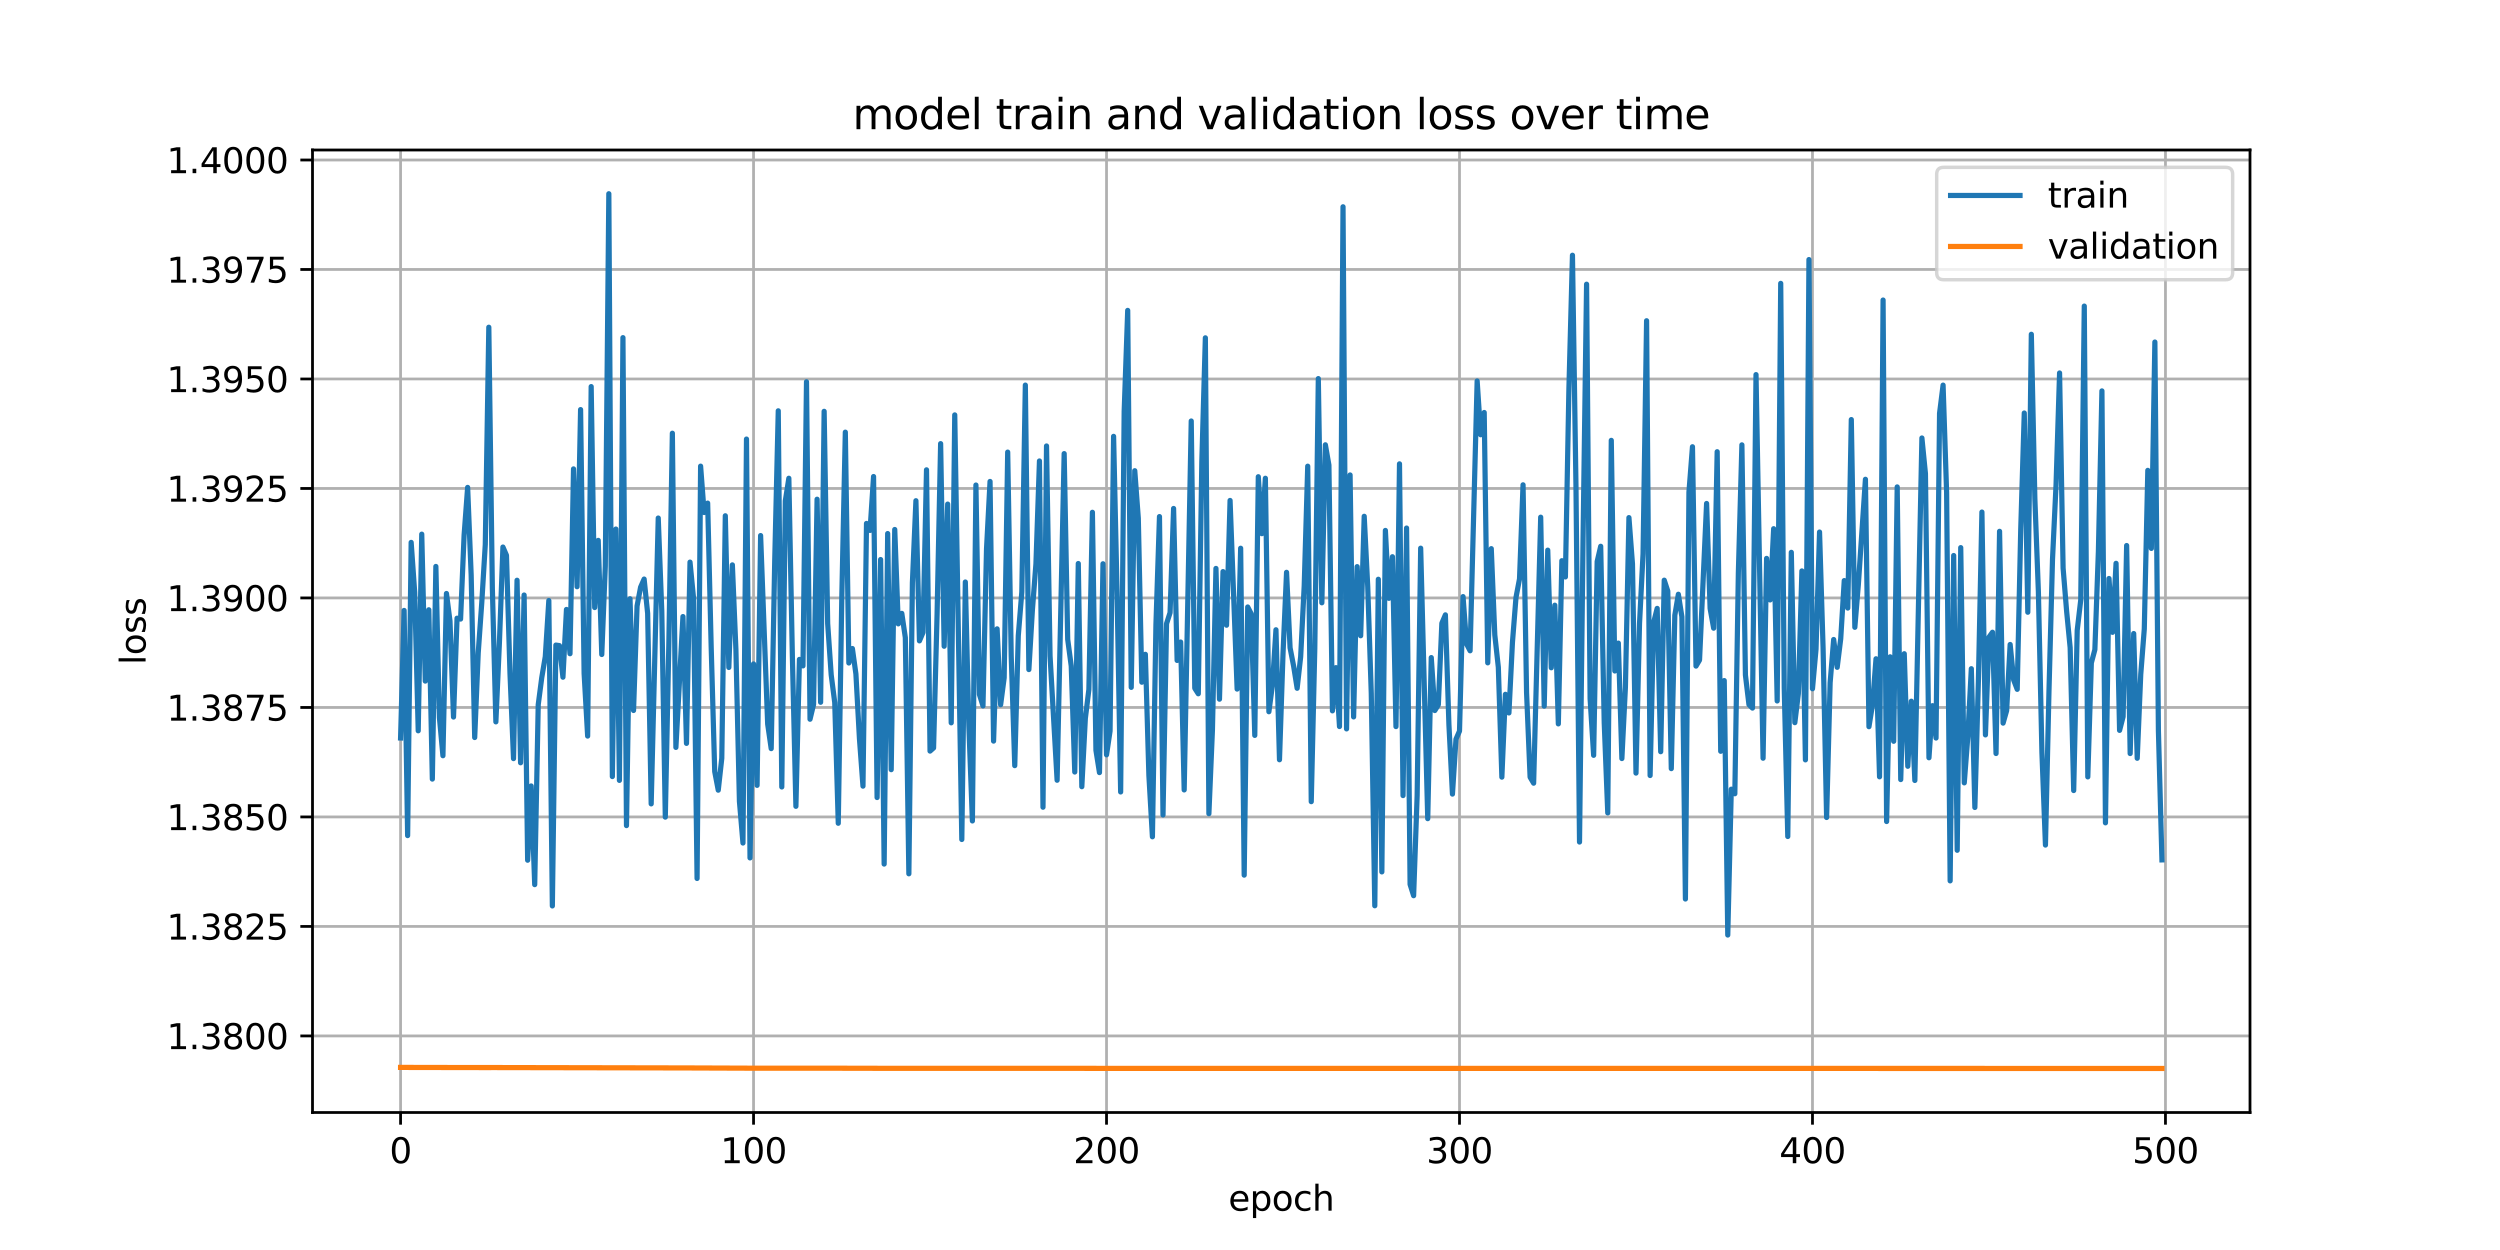 <?xml version="1.0" encoding="utf-8" standalone="no"?>
<!DOCTYPE svg PUBLIC "-//W3C//DTD SVG 1.1//EN"
  "http://www.w3.org/Graphics/SVG/1.1/DTD/svg11.dtd">
<svg xmlns:xlink="http://www.w3.org/1999/xlink" width="720pt" height="360pt" viewBox="0 0 720 360" xmlns="http://www.w3.org/2000/svg" version="1.1">
 <defs>
  <style type="text/css">*{stroke-linejoin: round; stroke-linecap: butt}</style>
 </defs>
 <g id="figure_1">
  <g id="patch_1">
   <path d="M 0 360 
L 720 360 
L 720 0 
L 0 0 
z
" style="fill: #ffffff"/>
  </g>
  <g id="axes_1">
   <g id="patch_2">
    <path d="M 90 320.4 
L 648 320.4 
L 648 43.2 
L 90 43.2 
z
" style="fill: #ffffff"/>
   </g>
   <g id="matplotlib.axis_1">
    <g id="xtick_1">
     <g id="line2d_1">
      <path d="M 115.364 320.4 
L 115.364 43.2 
" clip-path="url(#pd42bd980a1)" style="fill: none; stroke: #b0b0b0; stroke-width: 0.8; stroke-linecap: square"/>
     </g>
     <g id="line2d_2">
      <defs>
       <path id="m2ef61a4104" d="M 0 0 
L 0 3.5 
" style="stroke: #000000; stroke-width: 0.8"/>
      </defs>
      <g>
       <use xlink:href="#m2ef61a4104" x="115.364" y="320.4" style="stroke: #000000; stroke-width: 0.8"/>
      </g>
     </g>
     <g id="text_1">
      <!-- 0 -->
      <g transform="translate(112.182 334.998) scale(0.1 -0.1)">
       <defs>
        <path id="DejaVuSans-30" d="M 2034 4250 
Q 1547 4250 1301 3770 
Q 1056 3291 1056 2328 
Q 1056 1369 1301 889 
Q 1547 409 2034 409 
Q 2525 409 2770 889 
Q 3016 1369 3016 2328 
Q 3016 3291 2770 3770 
Q 2525 4250 2034 4250 
z
M 2034 4750 
Q 2819 4750 3233 4129 
Q 3647 3509 3647 2328 
Q 3647 1150 3233 529 
Q 2819 -91 2034 -91 
Q 1250 -91 836 529 
Q 422 1150 422 2328 
Q 422 3509 836 4129 
Q 1250 4750 2034 4750 
z
" transform="scale(0.016)"/>
       </defs>
       <use xlink:href="#DejaVuSans-30"/>
      </g>
     </g>
    </g>
    <g id="xtick_2">
     <g id="line2d_3">
      <path d="M 217.021 320.4 
L 217.021 43.2 
" clip-path="url(#pd42bd980a1)" style="fill: none; stroke: #b0b0b0; stroke-width: 0.8; stroke-linecap: square"/>
     </g>
     <g id="line2d_4">
      <g>
       <use xlink:href="#m2ef61a4104" x="217.021" y="320.4" style="stroke: #000000; stroke-width: 0.8"/>
      </g>
     </g>
     <g id="text_2">
      <!-- 100 -->
      <g transform="translate(207.478 334.998) scale(0.1 -0.1)">
       <defs>
        <path id="DejaVuSans-31" d="M 794 531 
L 1825 531 
L 1825 4091 
L 703 3866 
L 703 4441 
L 1819 4666 
L 2450 4666 
L 2450 531 
L 3481 531 
L 3481 0 
L 794 0 
L 794 531 
z
" transform="scale(0.016)"/>
       </defs>
       <use xlink:href="#DejaVuSans-31"/>
       <use xlink:href="#DejaVuSans-30" x="63.623"/>
       <use xlink:href="#DejaVuSans-30" x="127.246"/>
      </g>
     </g>
    </g>
    <g id="xtick_3">
     <g id="line2d_5">
      <path d="M 318.679 320.4 
L 318.679 43.2 
" clip-path="url(#pd42bd980a1)" style="fill: none; stroke: #b0b0b0; stroke-width: 0.8; stroke-linecap: square"/>
     </g>
     <g id="line2d_6">
      <g>
       <use xlink:href="#m2ef61a4104" x="318.679" y="320.4" style="stroke: #000000; stroke-width: 0.8"/>
      </g>
     </g>
     <g id="text_3">
      <!-- 200 -->
      <g transform="translate(309.136 334.998) scale(0.1 -0.1)">
       <defs>
        <path id="DejaVuSans-32" d="M 1228 531 
L 3431 531 
L 3431 0 
L 469 0 
L 469 531 
Q 828 903 1448 1529 
Q 2069 2156 2228 2338 
Q 2531 2678 2651 2914 
Q 2772 3150 2772 3378 
Q 2772 3750 2511 3984 
Q 2250 4219 1831 4219 
Q 1534 4219 1204 4116 
Q 875 4013 500 3803 
L 500 4441 
Q 881 4594 1212 4672 
Q 1544 4750 1819 4750 
Q 2544 4750 2975 4387 
Q 3406 4025 3406 3419 
Q 3406 3131 3298 2873 
Q 3191 2616 2906 2266 
Q 2828 2175 2409 1742 
Q 1991 1309 1228 531 
z
" transform="scale(0.016)"/>
       </defs>
       <use xlink:href="#DejaVuSans-32"/>
       <use xlink:href="#DejaVuSans-30" x="63.623"/>
       <use xlink:href="#DejaVuSans-30" x="127.246"/>
      </g>
     </g>
    </g>
    <g id="xtick_4">
     <g id="line2d_7">
      <path d="M 420.337 320.4 
L 420.337 43.2 
" clip-path="url(#pd42bd980a1)" style="fill: none; stroke: #b0b0b0; stroke-width: 0.8; stroke-linecap: square"/>
     </g>
     <g id="line2d_8">
      <g>
       <use xlink:href="#m2ef61a4104" x="420.337" y="320.4" style="stroke: #000000; stroke-width: 0.8"/>
      </g>
     </g>
     <g id="text_4">
      <!-- 300 -->
      <g transform="translate(410.793 334.998) scale(0.1 -0.1)">
       <defs>
        <path id="DejaVuSans-33" d="M 2597 2516 
Q 3050 2419 3304 2112 
Q 3559 1806 3559 1356 
Q 3559 666 3084 287 
Q 2609 -91 1734 -91 
Q 1441 -91 1130 -33 
Q 819 25 488 141 
L 488 750 
Q 750 597 1062 519 
Q 1375 441 1716 441 
Q 2309 441 2620 675 
Q 2931 909 2931 1356 
Q 2931 1769 2642 2001 
Q 2353 2234 1838 2234 
L 1294 2234 
L 1294 2753 
L 1863 2753 
Q 2328 2753 2575 2939 
Q 2822 3125 2822 3475 
Q 2822 3834 2567 4026 
Q 2313 4219 1838 4219 
Q 1578 4219 1281 4162 
Q 984 4106 628 3988 
L 628 4550 
Q 988 4650 1302 4700 
Q 1616 4750 1894 4750 
Q 2613 4750 3031 4423 
Q 3450 4097 3450 3541 
Q 3450 3153 3228 2886 
Q 3006 2619 2597 2516 
z
" transform="scale(0.016)"/>
       </defs>
       <use xlink:href="#DejaVuSans-33"/>
       <use xlink:href="#DejaVuSans-30" x="63.623"/>
       <use xlink:href="#DejaVuSans-30" x="127.246"/>
      </g>
     </g>
    </g>
    <g id="xtick_5">
     <g id="line2d_9">
      <path d="M 521.995 320.4 
L 521.995 43.2 
" clip-path="url(#pd42bd980a1)" style="fill: none; stroke: #b0b0b0; stroke-width: 0.8; stroke-linecap: square"/>
     </g>
     <g id="line2d_10">
      <g>
       <use xlink:href="#m2ef61a4104" x="521.995" y="320.4" style="stroke: #000000; stroke-width: 0.8"/>
      </g>
     </g>
     <g id="text_5">
      <!-- 400 -->
      <g transform="translate(512.451 334.998) scale(0.1 -0.1)">
       <defs>
        <path id="DejaVuSans-34" d="M 2419 4116 
L 825 1625 
L 2419 1625 
L 2419 4116 
z
M 2253 4666 
L 3047 4666 
L 3047 1625 
L 3713 1625 
L 3713 1100 
L 3047 1100 
L 3047 0 
L 2419 0 
L 2419 1100 
L 313 1100 
L 313 1709 
L 2253 4666 
z
" transform="scale(0.016)"/>
       </defs>
       <use xlink:href="#DejaVuSans-34"/>
       <use xlink:href="#DejaVuSans-30" x="63.623"/>
       <use xlink:href="#DejaVuSans-30" x="127.246"/>
      </g>
     </g>
    </g>
    <g id="xtick_6">
     <g id="line2d_11">
      <path d="M 623.653 320.4 
L 623.653 43.2 
" clip-path="url(#pd42bd980a1)" style="fill: none; stroke: #b0b0b0; stroke-width: 0.8; stroke-linecap: square"/>
     </g>
     <g id="line2d_12">
      <g>
       <use xlink:href="#m2ef61a4104" x="623.653" y="320.4" style="stroke: #000000; stroke-width: 0.8"/>
      </g>
     </g>
     <g id="text_6">
      <!-- 500 -->
      <g transform="translate(614.109 334.998) scale(0.1 -0.1)">
       <defs>
        <path id="DejaVuSans-35" d="M 691 4666 
L 3169 4666 
L 3169 4134 
L 1269 4134 
L 1269 2991 
Q 1406 3038 1543 3061 
Q 1681 3084 1819 3084 
Q 2600 3084 3056 2656 
Q 3513 2228 3513 1497 
Q 3513 744 3044 326 
Q 2575 -91 1722 -91 
Q 1428 -91 1123 -41 
Q 819 9 494 109 
L 494 744 
Q 775 591 1075 516 
Q 1375 441 1709 441 
Q 2250 441 2565 725 
Q 2881 1009 2881 1497 
Q 2881 1984 2565 2268 
Q 2250 2553 1709 2553 
Q 1456 2553 1204 2497 
Q 953 2441 691 2322 
L 691 4666 
z
" transform="scale(0.016)"/>
       </defs>
       <use xlink:href="#DejaVuSans-35"/>
       <use xlink:href="#DejaVuSans-30" x="63.623"/>
       <use xlink:href="#DejaVuSans-30" x="127.246"/>
      </g>
     </g>
    </g>
    <g id="text_7">
     <!-- epoch -->
     <g transform="translate(353.772 348.677) scale(0.1 -0.1)">
      <defs>
       <path id="DejaVuSans-65" d="M 3597 1894 
L 3597 1613 
L 953 1613 
Q 991 1019 1311 708 
Q 1631 397 2203 397 
Q 2534 397 2845 478 
Q 3156 559 3463 722 
L 3463 178 
Q 3153 47 2828 -22 
Q 2503 -91 2169 -91 
Q 1331 -91 842 396 
Q 353 884 353 1716 
Q 353 2575 817 3079 
Q 1281 3584 2069 3584 
Q 2775 3584 3186 3129 
Q 3597 2675 3597 1894 
z
M 3022 2063 
Q 3016 2534 2758 2815 
Q 2500 3097 2075 3097 
Q 1594 3097 1305 2825 
Q 1016 2553 972 2059 
L 3022 2063 
z
" transform="scale(0.016)"/>
       <path id="DejaVuSans-70" d="M 1159 525 
L 1159 -1331 
L 581 -1331 
L 581 3500 
L 1159 3500 
L 1159 2969 
Q 1341 3281 1617 3432 
Q 1894 3584 2278 3584 
Q 2916 3584 3314 3078 
Q 3713 2572 3713 1747 
Q 3713 922 3314 415 
Q 2916 -91 2278 -91 
Q 1894 -91 1617 61 
Q 1341 213 1159 525 
z
M 3116 1747 
Q 3116 2381 2855 2742 
Q 2594 3103 2138 3103 
Q 1681 3103 1420 2742 
Q 1159 2381 1159 1747 
Q 1159 1113 1420 752 
Q 1681 391 2138 391 
Q 2594 391 2855 752 
Q 3116 1113 3116 1747 
z
" transform="scale(0.016)"/>
       <path id="DejaVuSans-6f" d="M 1959 3097 
Q 1497 3097 1228 2736 
Q 959 2375 959 1747 
Q 959 1119 1226 758 
Q 1494 397 1959 397 
Q 2419 397 2687 759 
Q 2956 1122 2956 1747 
Q 2956 2369 2687 2733 
Q 2419 3097 1959 3097 
z
M 1959 3584 
Q 2709 3584 3137 3096 
Q 3566 2609 3566 1747 
Q 3566 888 3137 398 
Q 2709 -91 1959 -91 
Q 1206 -91 779 398 
Q 353 888 353 1747 
Q 353 2609 779 3096 
Q 1206 3584 1959 3584 
z
" transform="scale(0.016)"/>
       <path id="DejaVuSans-63" d="M 3122 3366 
L 3122 2828 
Q 2878 2963 2633 3030 
Q 2388 3097 2138 3097 
Q 1578 3097 1268 2742 
Q 959 2388 959 1747 
Q 959 1106 1268 751 
Q 1578 397 2138 397 
Q 2388 397 2633 464 
Q 2878 531 3122 666 
L 3122 134 
Q 2881 22 2623 -34 
Q 2366 -91 2075 -91 
Q 1284 -91 818 406 
Q 353 903 353 1747 
Q 353 2603 823 3093 
Q 1294 3584 2113 3584 
Q 2378 3584 2631 3529 
Q 2884 3475 3122 3366 
z
" transform="scale(0.016)"/>
       <path id="DejaVuSans-68" d="M 3513 2113 
L 3513 0 
L 2938 0 
L 2938 2094 
Q 2938 2591 2744 2837 
Q 2550 3084 2163 3084 
Q 1697 3084 1428 2787 
Q 1159 2491 1159 1978 
L 1159 0 
L 581 0 
L 581 4863 
L 1159 4863 
L 1159 2956 
Q 1366 3272 1645 3428 
Q 1925 3584 2291 3584 
Q 2894 3584 3203 3211 
Q 3513 2838 3513 2113 
z
" transform="scale(0.016)"/>
      </defs>
      <use xlink:href="#DejaVuSans-65"/>
      <use xlink:href="#DejaVuSans-70" x="61.523"/>
      <use xlink:href="#DejaVuSans-6f" x="125"/>
      <use xlink:href="#DejaVuSans-63" x="186.182"/>
      <use xlink:href="#DejaVuSans-68" x="241.162"/>
     </g>
    </g>
   </g>
   <g id="matplotlib.axis_2">
    <g id="ytick_1">
     <g id="line2d_13">
      <path d="M 90 298.346 
L 648 298.346 
" clip-path="url(#pd42bd980a1)" style="fill: none; stroke: #b0b0b0; stroke-width: 0.8; stroke-linecap: square"/>
     </g>
     <g id="line2d_14">
      <defs>
       <path id="m2835ccde68" d="M 0 0 
L -3.5 0 
" style="stroke: #000000; stroke-width: 0.8"/>
      </defs>
      <g>
       <use xlink:href="#m2835ccde68" x="90" y="298.346" style="stroke: #000000; stroke-width: 0.8"/>
      </g>
     </g>
     <g id="text_8">
      <!-- 1.3800 -->
      <g transform="translate(48.009 302.146) scale(0.1 -0.1)">
       <defs>
        <path id="DejaVuSans-2e" d="M 684 794 
L 1344 794 
L 1344 0 
L 684 0 
L 684 794 
z
" transform="scale(0.016)"/>
        <path id="DejaVuSans-38" d="M 2034 2216 
Q 1584 2216 1326 1975 
Q 1069 1734 1069 1313 
Q 1069 891 1326 650 
Q 1584 409 2034 409 
Q 2484 409 2743 651 
Q 3003 894 3003 1313 
Q 3003 1734 2745 1975 
Q 2488 2216 2034 2216 
z
M 1403 2484 
Q 997 2584 770 2862 
Q 544 3141 544 3541 
Q 544 4100 942 4425 
Q 1341 4750 2034 4750 
Q 2731 4750 3128 4425 
Q 3525 4100 3525 3541 
Q 3525 3141 3298 2862 
Q 3072 2584 2669 2484 
Q 3125 2378 3379 2068 
Q 3634 1759 3634 1313 
Q 3634 634 3220 271 
Q 2806 -91 2034 -91 
Q 1263 -91 848 271 
Q 434 634 434 1313 
Q 434 1759 690 2068 
Q 947 2378 1403 2484 
z
M 1172 3481 
Q 1172 3119 1398 2916 
Q 1625 2713 2034 2713 
Q 2441 2713 2670 2916 
Q 2900 3119 2900 3481 
Q 2900 3844 2670 4047 
Q 2441 4250 2034 4250 
Q 1625 4250 1398 4047 
Q 1172 3844 1172 3481 
z
" transform="scale(0.016)"/>
       </defs>
       <use xlink:href="#DejaVuSans-31"/>
       <use xlink:href="#DejaVuSans-2e" x="63.623"/>
       <use xlink:href="#DejaVuSans-33" x="95.41"/>
       <use xlink:href="#DejaVuSans-38" x="159.033"/>
       <use xlink:href="#DejaVuSans-30" x="222.656"/>
       <use xlink:href="#DejaVuSans-30" x="286.279"/>
      </g>
     </g>
    </g>
    <g id="ytick_2">
     <g id="line2d_15">
      <path d="M 90 266.812 
L 648 266.812 
" clip-path="url(#pd42bd980a1)" style="fill: none; stroke: #b0b0b0; stroke-width: 0.8; stroke-linecap: square"/>
     </g>
     <g id="line2d_16">
      <g>
       <use xlink:href="#m2835ccde68" x="90" y="266.812" style="stroke: #000000; stroke-width: 0.8"/>
      </g>
     </g>
     <g id="text_9">
      <!-- 1.3825 -->
      <g transform="translate(48.009 270.612) scale(0.1 -0.1)">
       <use xlink:href="#DejaVuSans-31"/>
       <use xlink:href="#DejaVuSans-2e" x="63.623"/>
       <use xlink:href="#DejaVuSans-33" x="95.41"/>
       <use xlink:href="#DejaVuSans-38" x="159.033"/>
       <use xlink:href="#DejaVuSans-32" x="222.656"/>
       <use xlink:href="#DejaVuSans-35" x="286.279"/>
      </g>
     </g>
    </g>
    <g id="ytick_3">
     <g id="line2d_17">
      <path d="M 90 235.278 
L 648 235.278 
" clip-path="url(#pd42bd980a1)" style="fill: none; stroke: #b0b0b0; stroke-width: 0.8; stroke-linecap: square"/>
     </g>
     <g id="line2d_18">
      <g>
       <use xlink:href="#m2835ccde68" x="90" y="235.278" style="stroke: #000000; stroke-width: 0.8"/>
      </g>
     </g>
     <g id="text_10">
      <!-- 1.3850 -->
      <g transform="translate(48.009 239.078) scale(0.1 -0.1)">
       <use xlink:href="#DejaVuSans-31"/>
       <use xlink:href="#DejaVuSans-2e" x="63.623"/>
       <use xlink:href="#DejaVuSans-33" x="95.41"/>
       <use xlink:href="#DejaVuSans-38" x="159.033"/>
       <use xlink:href="#DejaVuSans-35" x="222.656"/>
       <use xlink:href="#DejaVuSans-30" x="286.279"/>
      </g>
     </g>
    </g>
    <g id="ytick_4">
     <g id="line2d_19">
      <path d="M 90 203.744 
L 648 203.744 
" clip-path="url(#pd42bd980a1)" style="fill: none; stroke: #b0b0b0; stroke-width: 0.8; stroke-linecap: square"/>
     </g>
     <g id="line2d_20">
      <g>
       <use xlink:href="#m2835ccde68" x="90" y="203.744" style="stroke: #000000; stroke-width: 0.8"/>
      </g>
     </g>
     <g id="text_11">
      <!-- 1.3875 -->
      <g transform="translate(48.009 207.543) scale(0.1 -0.1)">
       <defs>
        <path id="DejaVuSans-37" d="M 525 4666 
L 3525 4666 
L 3525 4397 
L 1831 0 
L 1172 0 
L 2766 4134 
L 525 4134 
L 525 4666 
z
" transform="scale(0.016)"/>
       </defs>
       <use xlink:href="#DejaVuSans-31"/>
       <use xlink:href="#DejaVuSans-2e" x="63.623"/>
       <use xlink:href="#DejaVuSans-33" x="95.41"/>
       <use xlink:href="#DejaVuSans-38" x="159.033"/>
       <use xlink:href="#DejaVuSans-37" x="222.656"/>
       <use xlink:href="#DejaVuSans-35" x="286.279"/>
      </g>
     </g>
    </g>
    <g id="ytick_5">
     <g id="line2d_21">
      <path d="M 90 172.21 
L 648 172.21 
" clip-path="url(#pd42bd980a1)" style="fill: none; stroke: #b0b0b0; stroke-width: 0.8; stroke-linecap: square"/>
     </g>
     <g id="line2d_22">
      <g>
       <use xlink:href="#m2835ccde68" x="90" y="172.21" style="stroke: #000000; stroke-width: 0.8"/>
      </g>
     </g>
     <g id="text_12">
      <!-- 1.3900 -->
      <g transform="translate(48.009 176.009) scale(0.1 -0.1)">
       <defs>
        <path id="DejaVuSans-39" d="M 703 97 
L 703 672 
Q 941 559 1184 500 
Q 1428 441 1663 441 
Q 2288 441 2617 861 
Q 2947 1281 2994 2138 
Q 2813 1869 2534 1725 
Q 2256 1581 1919 1581 
Q 1219 1581 811 2004 
Q 403 2428 403 3163 
Q 403 3881 828 4315 
Q 1253 4750 1959 4750 
Q 2769 4750 3195 4129 
Q 3622 3509 3622 2328 
Q 3622 1225 3098 567 
Q 2575 -91 1691 -91 
Q 1453 -91 1209 -44 
Q 966 3 703 97 
z
M 1959 2075 
Q 2384 2075 2632 2365 
Q 2881 2656 2881 3163 
Q 2881 3666 2632 3958 
Q 2384 4250 1959 4250 
Q 1534 4250 1286 3958 
Q 1038 3666 1038 3163 
Q 1038 2656 1286 2365 
Q 1534 2075 1959 2075 
z
" transform="scale(0.016)"/>
       </defs>
       <use xlink:href="#DejaVuSans-31"/>
       <use xlink:href="#DejaVuSans-2e" x="63.623"/>
       <use xlink:href="#DejaVuSans-33" x="95.41"/>
       <use xlink:href="#DejaVuSans-39" x="159.033"/>
       <use xlink:href="#DejaVuSans-30" x="222.656"/>
       <use xlink:href="#DejaVuSans-30" x="286.279"/>
      </g>
     </g>
    </g>
    <g id="ytick_6">
     <g id="line2d_23">
      <path d="M 90 140.676 
L 648 140.676 
" clip-path="url(#pd42bd980a1)" style="fill: none; stroke: #b0b0b0; stroke-width: 0.8; stroke-linecap: square"/>
     </g>
     <g id="line2d_24">
      <g>
       <use xlink:href="#m2835ccde68" x="90" y="140.676" style="stroke: #000000; stroke-width: 0.8"/>
      </g>
     </g>
     <g id="text_13">
      <!-- 1.3925 -->
      <g transform="translate(48.009 144.475) scale(0.1 -0.1)">
       <use xlink:href="#DejaVuSans-31"/>
       <use xlink:href="#DejaVuSans-2e" x="63.623"/>
       <use xlink:href="#DejaVuSans-33" x="95.41"/>
       <use xlink:href="#DejaVuSans-39" x="159.033"/>
       <use xlink:href="#DejaVuSans-32" x="222.656"/>
       <use xlink:href="#DejaVuSans-35" x="286.279"/>
      </g>
     </g>
    </g>
    <g id="ytick_7">
     <g id="line2d_25">
      <path d="M 90 109.142 
L 648 109.142 
" clip-path="url(#pd42bd980a1)" style="fill: none; stroke: #b0b0b0; stroke-width: 0.8; stroke-linecap: square"/>
     </g>
     <g id="line2d_26">
      <g>
       <use xlink:href="#m2835ccde68" x="90" y="109.142" style="stroke: #000000; stroke-width: 0.8"/>
      </g>
     </g>
     <g id="text_14">
      <!-- 1.3950 -->
      <g transform="translate(48.009 112.941) scale(0.1 -0.1)">
       <use xlink:href="#DejaVuSans-31"/>
       <use xlink:href="#DejaVuSans-2e" x="63.623"/>
       <use xlink:href="#DejaVuSans-33" x="95.41"/>
       <use xlink:href="#DejaVuSans-39" x="159.033"/>
       <use xlink:href="#DejaVuSans-35" x="222.656"/>
       <use xlink:href="#DejaVuSans-30" x="286.279"/>
      </g>
     </g>
    </g>
    <g id="ytick_8">
     <g id="line2d_27">
      <path d="M 90 77.608 
L 648 77.608 
" clip-path="url(#pd42bd980a1)" style="fill: none; stroke: #b0b0b0; stroke-width: 0.8; stroke-linecap: square"/>
     </g>
     <g id="line2d_28">
      <g>
       <use xlink:href="#m2835ccde68" x="90" y="77.608" style="stroke: #000000; stroke-width: 0.8"/>
      </g>
     </g>
     <g id="text_15">
      <!-- 1.3975 -->
      <g transform="translate(48.009 81.407) scale(0.1 -0.1)">
       <use xlink:href="#DejaVuSans-31"/>
       <use xlink:href="#DejaVuSans-2e" x="63.623"/>
       <use xlink:href="#DejaVuSans-33" x="95.41"/>
       <use xlink:href="#DejaVuSans-39" x="159.033"/>
       <use xlink:href="#DejaVuSans-37" x="222.656"/>
       <use xlink:href="#DejaVuSans-35" x="286.279"/>
      </g>
     </g>
    </g>
    <g id="ytick_9">
     <g id="line2d_29">
      <path d="M 90 46.074 
L 648 46.074 
" clip-path="url(#pd42bd980a1)" style="fill: none; stroke: #b0b0b0; stroke-width: 0.8; stroke-linecap: square"/>
     </g>
     <g id="line2d_30">
      <g>
       <use xlink:href="#m2835ccde68" x="90" y="46.074" style="stroke: #000000; stroke-width: 0.8"/>
      </g>
     </g>
     <g id="text_16">
      <!-- 1.4000 -->
      <g transform="translate(48.009 49.873) scale(0.1 -0.1)">
       <use xlink:href="#DejaVuSans-31"/>
       <use xlink:href="#DejaVuSans-2e" x="63.623"/>
       <use xlink:href="#DejaVuSans-34" x="95.41"/>
       <use xlink:href="#DejaVuSans-30" x="159.033"/>
       <use xlink:href="#DejaVuSans-30" x="222.656"/>
       <use xlink:href="#DejaVuSans-30" x="286.279"/>
      </g>
     </g>
    </g>
    <g id="text_17">
     <!-- loss -->
     <g transform="translate(41.93 191.458) rotate(-90) scale(0.1 -0.1)">
      <defs>
       <path id="DejaVuSans-6c" d="M 603 4863 
L 1178 4863 
L 1178 0 
L 603 0 
L 603 4863 
z
" transform="scale(0.016)"/>
       <path id="DejaVuSans-73" d="M 2834 3397 
L 2834 2853 
Q 2591 2978 2328 3040 
Q 2066 3103 1784 3103 
Q 1356 3103 1142 2972 
Q 928 2841 928 2578 
Q 928 2378 1081 2264 
Q 1234 2150 1697 2047 
L 1894 2003 
Q 2506 1872 2764 1633 
Q 3022 1394 3022 966 
Q 3022 478 2636 193 
Q 2250 -91 1575 -91 
Q 1294 -91 989 -36 
Q 684 19 347 128 
L 347 722 
Q 666 556 975 473 
Q 1284 391 1588 391 
Q 1994 391 2212 530 
Q 2431 669 2431 922 
Q 2431 1156 2273 1281 
Q 2116 1406 1581 1522 
L 1381 1569 
Q 847 1681 609 1914 
Q 372 2147 372 2553 
Q 372 3047 722 3315 
Q 1072 3584 1716 3584 
Q 2034 3584 2315 3537 
Q 2597 3491 2834 3397 
z
" transform="scale(0.016)"/>
      </defs>
      <use xlink:href="#DejaVuSans-6c"/>
      <use xlink:href="#DejaVuSans-6f" x="27.783"/>
      <use xlink:href="#DejaVuSans-73" x="88.965"/>
      <use xlink:href="#DejaVuSans-73" x="141.064"/>
     </g>
    </g>
   </g>
   <g id="line2d_31">
    <path d="M 115.364 212.54 
L 116.38 175.81 
L 117.397 240.648 
L 118.413 156.213 
L 119.43 170.574 
L 120.447 210.464 
L 121.463 153.843 
L 122.48 196.15 
L 123.496 175.618 
L 124.513 224.371 
L 125.529 163.14 
L 126.546 206.616 
L 127.563 217.644 
L 128.579 170.929 
L 129.596 178.881 
L 130.612 206.503 
L 131.629 178.046 
L 132.645 178.287 
L 133.662 154.109 
L 134.679 140.378 
L 135.695 165.579 
L 136.712 212.403 
L 137.728 188.047 
L 138.745 173.639 
L 139.762 156.807 
L 140.778 94.246 
L 141.795 169.331 
L 142.811 207.894 
L 143.828 185.163 
L 144.844 157.553 
L 145.861 159.927 
L 146.878 193.97 
L 147.894 218.475 
L 148.911 167.116 
L 149.927 219.678 
L 150.944 171.37 
L 151.96 247.739 
L 152.977 226.359 
L 153.994 254.769 
L 155.01 202.942 
L 156.027 195.14 
L 157.043 189.094 
L 158.06 172.958 
L 159.077 260.908 
L 160.093 185.787 
L 161.11 185.937 
L 162.126 195.033 
L 163.143 175.527 
L 164.159 188.268 
L 165.176 135.047 
L 166.193 168.967 
L 167.209 117.964 
L 168.226 193.956 
L 169.242 211.984 
L 170.259 111.344 
L 171.275 174.971 
L 172.292 155.633 
L 173.309 188.491 
L 174.325 163.077 
L 175.342 55.8 
L 176.358 223.646 
L 177.375 152.37 
L 178.392 224.748 
L 179.408 97.245 
L 180.425 237.769 
L 181.441 172.445 
L 182.458 204.614 
L 183.474 174.534 
L 184.491 169.107 
L 185.508 166.773 
L 186.524 176.66 
L 187.541 231.513 
L 189.574 149.201 
L 190.59 175.944 
L 191.607 235.327 
L 192.624 185.501 
L 193.64 124.771 
L 194.657 215.248 
L 196.69 177.575 
L 197.707 214.09 
L 198.723 161.895 
L 199.74 172.281 
L 200.756 252.993 
L 201.773 134.255 
L 202.789 147.598 
L 203.806 144.902 
L 204.823 186.409 
L 205.839 222.219 
L 206.856 227.568 
L 207.872 218.397 
L 208.889 148.547 
L 209.905 192.227 
L 210.922 162.691 
L 211.939 186.997 
L 212.955 230.81 
L 213.972 242.789 
L 214.988 126.456 
L 216.005 247.075 
L 217.021 191.215 
L 218.038 226.178 
L 219.055 154.245 
L 221.088 208.521 
L 222.104 215.599 
L 223.121 161.45 
L 224.138 118.319 
L 225.154 226.644 
L 226.171 144.262 
L 227.187 137.742 
L 228.204 189.118 
L 229.22 232.218 
L 230.237 189.911 
L 231.254 191.772 
L 232.27 109.954 
L 233.287 207.136 
L 234.303 202.906 
L 235.32 143.779 
L 236.336 202.251 
L 237.353 118.465 
L 238.37 179.589 
L 239.386 194.359 
L 240.403 202.348 
L 241.419 237.095 
L 242.436 172.034 
L 243.453 124.465 
L 244.469 190.938 
L 245.486 186.779 
L 246.502 194.098 
L 247.519 212.731 
L 248.535 226.405 
L 249.552 150.752 
L 250.569 152.758 
L 251.585 137.244 
L 252.602 229.683 
L 253.618 161.149 
L 254.635 248.846 
L 255.651 153.667 
L 256.668 221.66 
L 257.685 152.497 
L 258.701 179.67 
L 259.718 176.655 
L 260.734 183.638 
L 261.751 251.649 
L 262.768 167.841 
L 263.784 144.212 
L 264.801 184.57 
L 265.817 182.16 
L 266.834 135.315 
L 267.85 216.311 
L 268.867 215.403 
L 269.884 176.666 
L 270.9 127.771 
L 271.917 186.115 
L 272.933 145.184 
L 273.95 208.172 
L 274.966 119.495 
L 277 241.768 
L 278.016 167.623 
L 279.033 209.091 
L 280.049 236.43 
L 281.066 139.694 
L 282.083 200.033 
L 283.099 203.299 
L 284.116 158.106 
L 285.132 138.662 
L 286.149 213.429 
L 287.165 181.111 
L 288.182 202.965 
L 289.199 195.195 
L 290.215 130.21 
L 291.232 189 
L 292.248 220.5 
L 293.265 183.1 
L 294.281 170.526 
L 295.298 110.911 
L 296.315 192.833 
L 297.331 175.658 
L 298.348 162.41 
L 299.364 132.762 
L 300.381 232.477 
L 301.398 128.445 
L 302.414 188.888 
L 304.447 224.706 
L 306.48 130.645 
L 307.497 184.137 
L 308.514 191.803 
L 309.53 222.338 
L 310.547 162.297 
L 311.563 226.565 
L 312.58 206.886 
L 313.596 198.583 
L 314.613 147.543 
L 315.63 216.086 
L 316.646 222.502 
L 317.663 162.37 
L 318.679 217.386 
L 319.696 210.536 
L 320.713 125.674 
L 321.729 171.45 
L 322.746 228.08 
L 323.762 118.47 
L 324.779 89.399 
L 325.795 197.959 
L 326.812 135.568 
L 327.829 149.242 
L 328.845 196.475 
L 329.862 188.448 
L 330.878 223.303 
L 331.895 240.992 
L 332.911 179.81 
L 333.928 148.779 
L 334.945 234.704 
L 335.961 179.617 
L 336.978 176.458 
L 337.994 146.445 
L 339.011 190.203 
L 340.028 184.913 
L 341.044 227.494 
L 343.077 121.253 
L 344.094 198.215 
L 345.11 199.806 
L 346.127 132.876 
L 347.144 97.298 
L 348.16 234.34 
L 349.177 210.294 
L 350.193 163.712 
L 351.21 201.363 
L 352.226 164.623 
L 353.243 180.061 
L 354.26 144.134 
L 356.293 198.451 
L 357.309 157.896 
L 358.326 252.035 
L 359.343 174.813 
L 360.359 176.792 
L 361.376 211.788 
L 362.392 137.301 
L 363.409 153.693 
L 364.425 137.743 
L 365.442 204.975 
L 366.459 197.288 
L 367.475 181.378 
L 368.492 218.806 
L 369.508 188.244 
L 370.525 164.833 
L 371.541 186.567 
L 372.558 191.817 
L 373.575 198.219 
L 374.591 189.142 
L 375.608 168.794 
L 376.624 134.269 
L 377.641 230.874 
L 378.657 186.928 
L 379.674 109.039 
L 380.691 173.6 
L 381.707 128.105 
L 382.724 133.939 
L 383.74 204.724 
L 384.757 192.284 
L 385.774 209.238 
L 386.79 59.559 
L 387.807 209.921 
L 388.823 136.79 
L 389.84 206.468 
L 390.856 163.197 
L 391.873 183.092 
L 392.89 148.698 
L 393.906 168.914 
L 394.923 199.622 
L 395.939 260.857 
L 396.956 166.832 
L 397.972 251.103 
L 398.989 152.77 
L 400.006 172.314 
L 401.022 160.342 
L 402.039 209.253 
L 403.055 133.593 
L 404.072 229.124 
L 405.089 152.082 
L 406.105 254.698 
L 407.122 257.957 
L 408.138 229.116 
L 409.155 157.881 
L 411.188 235.77 
L 412.205 189.388 
L 413.221 204.634 
L 414.238 202.981 
L 415.254 179.49 
L 416.271 177.081 
L 417.287 208.689 
L 418.304 228.692 
L 419.321 212.884 
L 420.337 210.543 
L 421.354 171.827 
L 422.37 185.447 
L 423.387 187.423 
L 425.42 109.723 
L 426.437 125.207 
L 427.453 118.8 
L 428.47 190.896 
L 429.486 158.016 
L 430.503 182.859 
L 431.52 192.181 
L 432.536 223.813 
L 433.553 199.965 
L 434.569 205.324 
L 435.586 184.969 
L 436.602 172.087 
L 437.619 166.722 
L 438.636 139.632 
L 439.652 199.509 
L 440.669 223.824 
L 441.685 225.556 
L 443.719 148.952 
L 444.735 203.359 
L 445.752 158.45 
L 446.768 192.314 
L 447.785 174.3 
L 448.801 208.477 
L 449.818 161.485 
L 450.835 166.155 
L 451.851 111.696 
L 452.868 73.512 
L 453.884 140.333 
L 454.901 242.504 
L 455.917 155.306 
L 456.934 81.855 
L 457.951 201.257 
L 458.967 217.528 
L 459.984 161.718 
L 461 157.332 
L 462.017 208.219 
L 463.034 234.119 
L 464.05 126.828 
L 465.067 193.242 
L 466.083 185.219 
L 467.1 218.458 
L 468.116 197.986 
L 469.133 149.077 
L 470.15 162.405 
L 471.166 222.646 
L 472.183 179.539 
L 473.199 159.512 
L 474.216 92.378 
L 475.232 223.345 
L 476.249 179.288 
L 477.266 175.222 
L 478.282 216.487 
L 479.299 167.096 
L 480.315 170.224 
L 481.332 221.362 
L 482.349 177.188 
L 483.365 171.15 
L 484.382 177.639 
L 485.398 258.911 
L 486.415 141.739 
L 487.431 128.669 
L 488.448 191.833 
L 489.465 190.104 
L 491.498 145.006 
L 492.514 175.24 
L 493.531 180.917 
L 494.547 130.1 
L 495.564 216.364 
L 496.581 196.01 
L 497.597 269.287 
L 498.614 227.289 
L 499.63 228.598 
L 500.647 164.882 
L 501.664 128.126 
L 502.68 194.418 
L 503.697 202.924 
L 504.713 203.926 
L 505.73 107.893 
L 507.763 218.362 
L 508.78 160.823 
L 509.796 172.779 
L 510.813 152.27 
L 511.829 201.875 
L 512.846 81.616 
L 513.862 198.248 
L 514.879 240.908 
L 515.896 159.076 
L 516.912 208.121 
L 517.929 199.726 
L 518.945 164.433 
L 519.962 218.836 
L 520.979 74.758 
L 521.995 198.359 
L 523.012 186.945 
L 524.028 153.233 
L 525.045 186.543 
L 526.061 235.433 
L 527.078 196.624 
L 528.095 184.181 
L 529.111 192.185 
L 530.128 183.951 
L 531.144 167.215 
L 532.161 175.118 
L 533.177 120.838 
L 534.194 180.662 
L 535.211 168.269 
L 537.244 138.038 
L 538.26 209.282 
L 539.277 202.983 
L 540.293 189.731 
L 541.31 223.72 
L 542.327 86.416 
L 543.343 236.593 
L 544.36 189.164 
L 545.376 213.484 
L 546.393 140.237 
L 547.41 224.511 
L 548.426 188.274 
L 549.443 220.682 
L 550.459 201.953 
L 551.476 224.769 
L 553.509 126.144 
L 554.526 136.395 
L 555.542 218.231 
L 556.559 203.238 
L 557.575 212.551 
L 558.592 119.038 
L 559.608 110.917 
L 560.625 141.833 
L 561.642 253.686 
L 562.658 159.993 
L 563.675 244.876 
L 564.691 157.718 
L 565.708 225.46 
L 566.725 212.193 
L 567.741 192.59 
L 568.758 232.548 
L 569.774 196.27 
L 570.791 147.478 
L 571.807 211.647 
L 572.824 183.507 
L 573.841 182.089 
L 574.857 217.006 
L 575.874 153.022 
L 576.89 208.258 
L 577.907 204.673 
L 578.923 185.613 
L 579.94 195.851 
L 580.957 198.524 
L 581.973 152.376 
L 582.99 118.951 
L 584.006 176.321 
L 585.023 96.276 
L 586.04 143.615 
L 587.056 170.489 
L 588.073 216.756 
L 589.089 243.374 
L 590.106 198.948 
L 591.122 161.071 
L 592.139 139.677 
L 593.156 107.418 
L 594.172 163.602 
L 595.189 176.057 
L 596.205 186.518 
L 597.222 227.671 
L 598.238 181.535 
L 599.255 172.782 
L 600.272 88.157 
L 601.288 223.741 
L 602.305 190.926 
L 603.321 187.095 
L 604.338 158.72 
L 605.355 112.586 
L 606.371 236.975 
L 607.388 166.609 
L 608.404 182.106 
L 609.421 162.243 
L 610.437 210.345 
L 611.454 206.411 
L 612.471 157.118 
L 613.487 217.018 
L 614.504 182.464 
L 615.52 218.376 
L 616.537 194.189 
L 617.553 181.166 
L 618.57 135.471 
L 619.587 157.942 
L 620.603 98.508 
L 621.62 210.455 
L 622.636 247.648 
L 622.636 247.648 
" clip-path="url(#pd42bd980a1)" style="fill: none; stroke: #1f77b4; stroke-width: 1.5; stroke-linecap: square"/>
   </g>
   <g id="line2d_32">
    <path d="M 115.364 307.414 
L 123.496 307.432 
L 138.745 307.459 
L 142.811 307.457 
L 197.707 307.567 
L 219.055 307.648 
L 226.171 307.638 
L 236.336 307.636 
L 255.651 307.678 
L 264.801 307.678 
L 275.983 307.675 
L 292.248 307.681 
L 310.547 307.686 
L 322.746 307.698 
L 392.89 307.692 
L 622.636 307.716 
L 622.636 307.716 
" clip-path="url(#pd42bd980a1)" style="fill: none; stroke: #ff7f0e; stroke-width: 1.5; stroke-linecap: square"/>
   </g>
   <g id="patch_3">
    <path d="M 90 320.4 
L 90 43.2 
" style="fill: none; stroke: #000000; stroke-width: 0.8; stroke-linejoin: miter; stroke-linecap: square"/>
   </g>
   <g id="patch_4">
    <path d="M 648 320.4 
L 648 43.2 
" style="fill: none; stroke: #000000; stroke-width: 0.8; stroke-linejoin: miter; stroke-linecap: square"/>
   </g>
   <g id="patch_5">
    <path d="M 90 320.4 
L 648 320.4 
" style="fill: none; stroke: #000000; stroke-width: 0.8; stroke-linejoin: miter; stroke-linecap: square"/>
   </g>
   <g id="patch_6">
    <path d="M 90 43.2 
L 648 43.2 
" style="fill: none; stroke: #000000; stroke-width: 0.8; stroke-linejoin: miter; stroke-linecap: square"/>
   </g>
   <g id="text_18">
    <!-- model train and validation loss over time -->
    <g transform="translate(245.556 37.2) scale(0.12 -0.12)">
     <defs>
      <path id="DejaVuSans-6d" d="M 3328 2828 
Q 3544 3216 3844 3400 
Q 4144 3584 4550 3584 
Q 5097 3584 5394 3201 
Q 5691 2819 5691 2113 
L 5691 0 
L 5113 0 
L 5113 2094 
Q 5113 2597 4934 2840 
Q 4756 3084 4391 3084 
Q 3944 3084 3684 2787 
Q 3425 2491 3425 1978 
L 3425 0 
L 2847 0 
L 2847 2094 
Q 2847 2600 2669 2842 
Q 2491 3084 2119 3084 
Q 1678 3084 1418 2786 
Q 1159 2488 1159 1978 
L 1159 0 
L 581 0 
L 581 3500 
L 1159 3500 
L 1159 2956 
Q 1356 3278 1631 3431 
Q 1906 3584 2284 3584 
Q 2666 3584 2933 3390 
Q 3200 3197 3328 2828 
z
" transform="scale(0.016)"/>
      <path id="DejaVuSans-64" d="M 2906 2969 
L 2906 4863 
L 3481 4863 
L 3481 0 
L 2906 0 
L 2906 525 
Q 2725 213 2448 61 
Q 2172 -91 1784 -91 
Q 1150 -91 751 415 
Q 353 922 353 1747 
Q 353 2572 751 3078 
Q 1150 3584 1784 3584 
Q 2172 3584 2448 3432 
Q 2725 3281 2906 2969 
z
M 947 1747 
Q 947 1113 1208 752 
Q 1469 391 1925 391 
Q 2381 391 2643 752 
Q 2906 1113 2906 1747 
Q 2906 2381 2643 2742 
Q 2381 3103 1925 3103 
Q 1469 3103 1208 2742 
Q 947 2381 947 1747 
z
" transform="scale(0.016)"/>
      <path id="DejaVuSans-20" transform="scale(0.016)"/>
      <path id="DejaVuSans-74" d="M 1172 4494 
L 1172 3500 
L 2356 3500 
L 2356 3053 
L 1172 3053 
L 1172 1153 
Q 1172 725 1289 603 
Q 1406 481 1766 481 
L 2356 481 
L 2356 0 
L 1766 0 
Q 1100 0 847 248 
Q 594 497 594 1153 
L 594 3053 
L 172 3053 
L 172 3500 
L 594 3500 
L 594 4494 
L 1172 4494 
z
" transform="scale(0.016)"/>
      <path id="DejaVuSans-72" d="M 2631 2963 
Q 2534 3019 2420 3045 
Q 2306 3072 2169 3072 
Q 1681 3072 1420 2755 
Q 1159 2438 1159 1844 
L 1159 0 
L 581 0 
L 581 3500 
L 1159 3500 
L 1159 2956 
Q 1341 3275 1631 3429 
Q 1922 3584 2338 3584 
Q 2397 3584 2469 3576 
Q 2541 3569 2628 3553 
L 2631 2963 
z
" transform="scale(0.016)"/>
      <path id="DejaVuSans-61" d="M 2194 1759 
Q 1497 1759 1228 1600 
Q 959 1441 959 1056 
Q 959 750 1161 570 
Q 1363 391 1709 391 
Q 2188 391 2477 730 
Q 2766 1069 2766 1631 
L 2766 1759 
L 2194 1759 
z
M 3341 1997 
L 3341 0 
L 2766 0 
L 2766 531 
Q 2569 213 2275 61 
Q 1981 -91 1556 -91 
Q 1019 -91 701 211 
Q 384 513 384 1019 
Q 384 1609 779 1909 
Q 1175 2209 1959 2209 
L 2766 2209 
L 2766 2266 
Q 2766 2663 2505 2880 
Q 2244 3097 1772 3097 
Q 1472 3097 1187 3025 
Q 903 2953 641 2809 
L 641 3341 
Q 956 3463 1253 3523 
Q 1550 3584 1831 3584 
Q 2591 3584 2966 3190 
Q 3341 2797 3341 1997 
z
" transform="scale(0.016)"/>
      <path id="DejaVuSans-69" d="M 603 3500 
L 1178 3500 
L 1178 0 
L 603 0 
L 603 3500 
z
M 603 4863 
L 1178 4863 
L 1178 4134 
L 603 4134 
L 603 4863 
z
" transform="scale(0.016)"/>
      <path id="DejaVuSans-6e" d="M 3513 2113 
L 3513 0 
L 2938 0 
L 2938 2094 
Q 2938 2591 2744 2837 
Q 2550 3084 2163 3084 
Q 1697 3084 1428 2787 
Q 1159 2491 1159 1978 
L 1159 0 
L 581 0 
L 581 3500 
L 1159 3500 
L 1159 2956 
Q 1366 3272 1645 3428 
Q 1925 3584 2291 3584 
Q 2894 3584 3203 3211 
Q 3513 2838 3513 2113 
z
" transform="scale(0.016)"/>
      <path id="DejaVuSans-76" d="M 191 3500 
L 800 3500 
L 1894 563 
L 2988 3500 
L 3597 3500 
L 2284 0 
L 1503 0 
L 191 3500 
z
" transform="scale(0.016)"/>
     </defs>
     <use xlink:href="#DejaVuSans-6d"/>
     <use xlink:href="#DejaVuSans-6f" x="97.412"/>
     <use xlink:href="#DejaVuSans-64" x="158.594"/>
     <use xlink:href="#DejaVuSans-65" x="222.07"/>
     <use xlink:href="#DejaVuSans-6c" x="283.594"/>
     <use xlink:href="#DejaVuSans-20" x="311.377"/>
     <use xlink:href="#DejaVuSans-74" x="343.164"/>
     <use xlink:href="#DejaVuSans-72" x="382.373"/>
     <use xlink:href="#DejaVuSans-61" x="423.486"/>
     <use xlink:href="#DejaVuSans-69" x="484.766"/>
     <use xlink:href="#DejaVuSans-6e" x="512.549"/>
     <use xlink:href="#DejaVuSans-20" x="575.928"/>
     <use xlink:href="#DejaVuSans-61" x="607.715"/>
     <use xlink:href="#DejaVuSans-6e" x="668.994"/>
     <use xlink:href="#DejaVuSans-64" x="732.373"/>
     <use xlink:href="#DejaVuSans-20" x="795.85"/>
     <use xlink:href="#DejaVuSans-76" x="827.637"/>
     <use xlink:href="#DejaVuSans-61" x="886.816"/>
     <use xlink:href="#DejaVuSans-6c" x="948.096"/>
     <use xlink:href="#DejaVuSans-69" x="975.879"/>
     <use xlink:href="#DejaVuSans-64" x="1003.662"/>
     <use xlink:href="#DejaVuSans-61" x="1067.139"/>
     <use xlink:href="#DejaVuSans-74" x="1128.418"/>
     <use xlink:href="#DejaVuSans-69" x="1167.627"/>
     <use xlink:href="#DejaVuSans-6f" x="1195.41"/>
     <use xlink:href="#DejaVuSans-6e" x="1256.592"/>
     <use xlink:href="#DejaVuSans-20" x="1319.971"/>
     <use xlink:href="#DejaVuSans-6c" x="1351.758"/>
     <use xlink:href="#DejaVuSans-6f" x="1379.541"/>
     <use xlink:href="#DejaVuSans-73" x="1440.723"/>
     <use xlink:href="#DejaVuSans-73" x="1492.822"/>
     <use xlink:href="#DejaVuSans-20" x="1544.922"/>
     <use xlink:href="#DejaVuSans-6f" x="1576.709"/>
     <use xlink:href="#DejaVuSans-76" x="1637.891"/>
     <use xlink:href="#DejaVuSans-65" x="1697.07"/>
     <use xlink:href="#DejaVuSans-72" x="1758.594"/>
     <use xlink:href="#DejaVuSans-20" x="1799.707"/>
     <use xlink:href="#DejaVuSans-74" x="1831.494"/>
     <use xlink:href="#DejaVuSans-69" x="1870.703"/>
     <use xlink:href="#DejaVuSans-6d" x="1898.486"/>
     <use xlink:href="#DejaVuSans-65" x="1995.898"/>
    </g>
   </g>
   <g id="legend_1">
    <g id="patch_7">
     <path d="M 559.766 80.556 
L 641 80.556 
Q 643 80.556 643 78.556 
L 643 50.2 
Q 643 48.2 641 48.2 
L 559.766 48.2 
Q 557.766 48.2 557.766 50.2 
L 557.766 78.556 
Q 557.766 80.556 559.766 80.556 
z
" style="fill: #ffffff; opacity: 0.8; stroke: #cccccc; stroke-linejoin: miter"/>
    </g>
    <g id="line2d_33">
     <path d="M 561.766 56.298 
L 571.766 56.298 
L 581.766 56.298 
" style="fill: none; stroke: #1f77b4; stroke-width: 1.5; stroke-linecap: square"/>
    </g>
    <g id="text_19">
     <!-- train -->
     <g transform="translate(589.766 59.798) scale(0.1 -0.1)">
      <use xlink:href="#DejaVuSans-74"/>
      <use xlink:href="#DejaVuSans-72" x="39.209"/>
      <use xlink:href="#DejaVuSans-61" x="80.322"/>
      <use xlink:href="#DejaVuSans-69" x="141.602"/>
      <use xlink:href="#DejaVuSans-6e" x="169.385"/>
     </g>
    </g>
    <g id="line2d_34">
     <path d="M 561.766 70.977 
L 571.766 70.977 
L 581.766 70.977 
" style="fill: none; stroke: #ff7f0e; stroke-width: 1.5; stroke-linecap: square"/>
    </g>
    <g id="text_20">
     <!-- validation -->
     <g transform="translate(589.766 74.477) scale(0.1 -0.1)">
      <use xlink:href="#DejaVuSans-76"/>
      <use xlink:href="#DejaVuSans-61" x="59.18"/>
      <use xlink:href="#DejaVuSans-6c" x="120.459"/>
      <use xlink:href="#DejaVuSans-69" x="148.242"/>
      <use xlink:href="#DejaVuSans-64" x="176.025"/>
      <use xlink:href="#DejaVuSans-61" x="239.502"/>
      <use xlink:href="#DejaVuSans-74" x="300.781"/>
      <use xlink:href="#DejaVuSans-69" x="339.99"/>
      <use xlink:href="#DejaVuSans-6f" x="367.773"/>
      <use xlink:href="#DejaVuSans-6e" x="428.955"/>
     </g>
    </g>
   </g>
  </g>
 </g>
 <defs>
  <clipPath id="pd42bd980a1">
   <rect x="90" y="43.2" width="558" height="277.2"/>
  </clipPath>
 </defs>
</svg>
